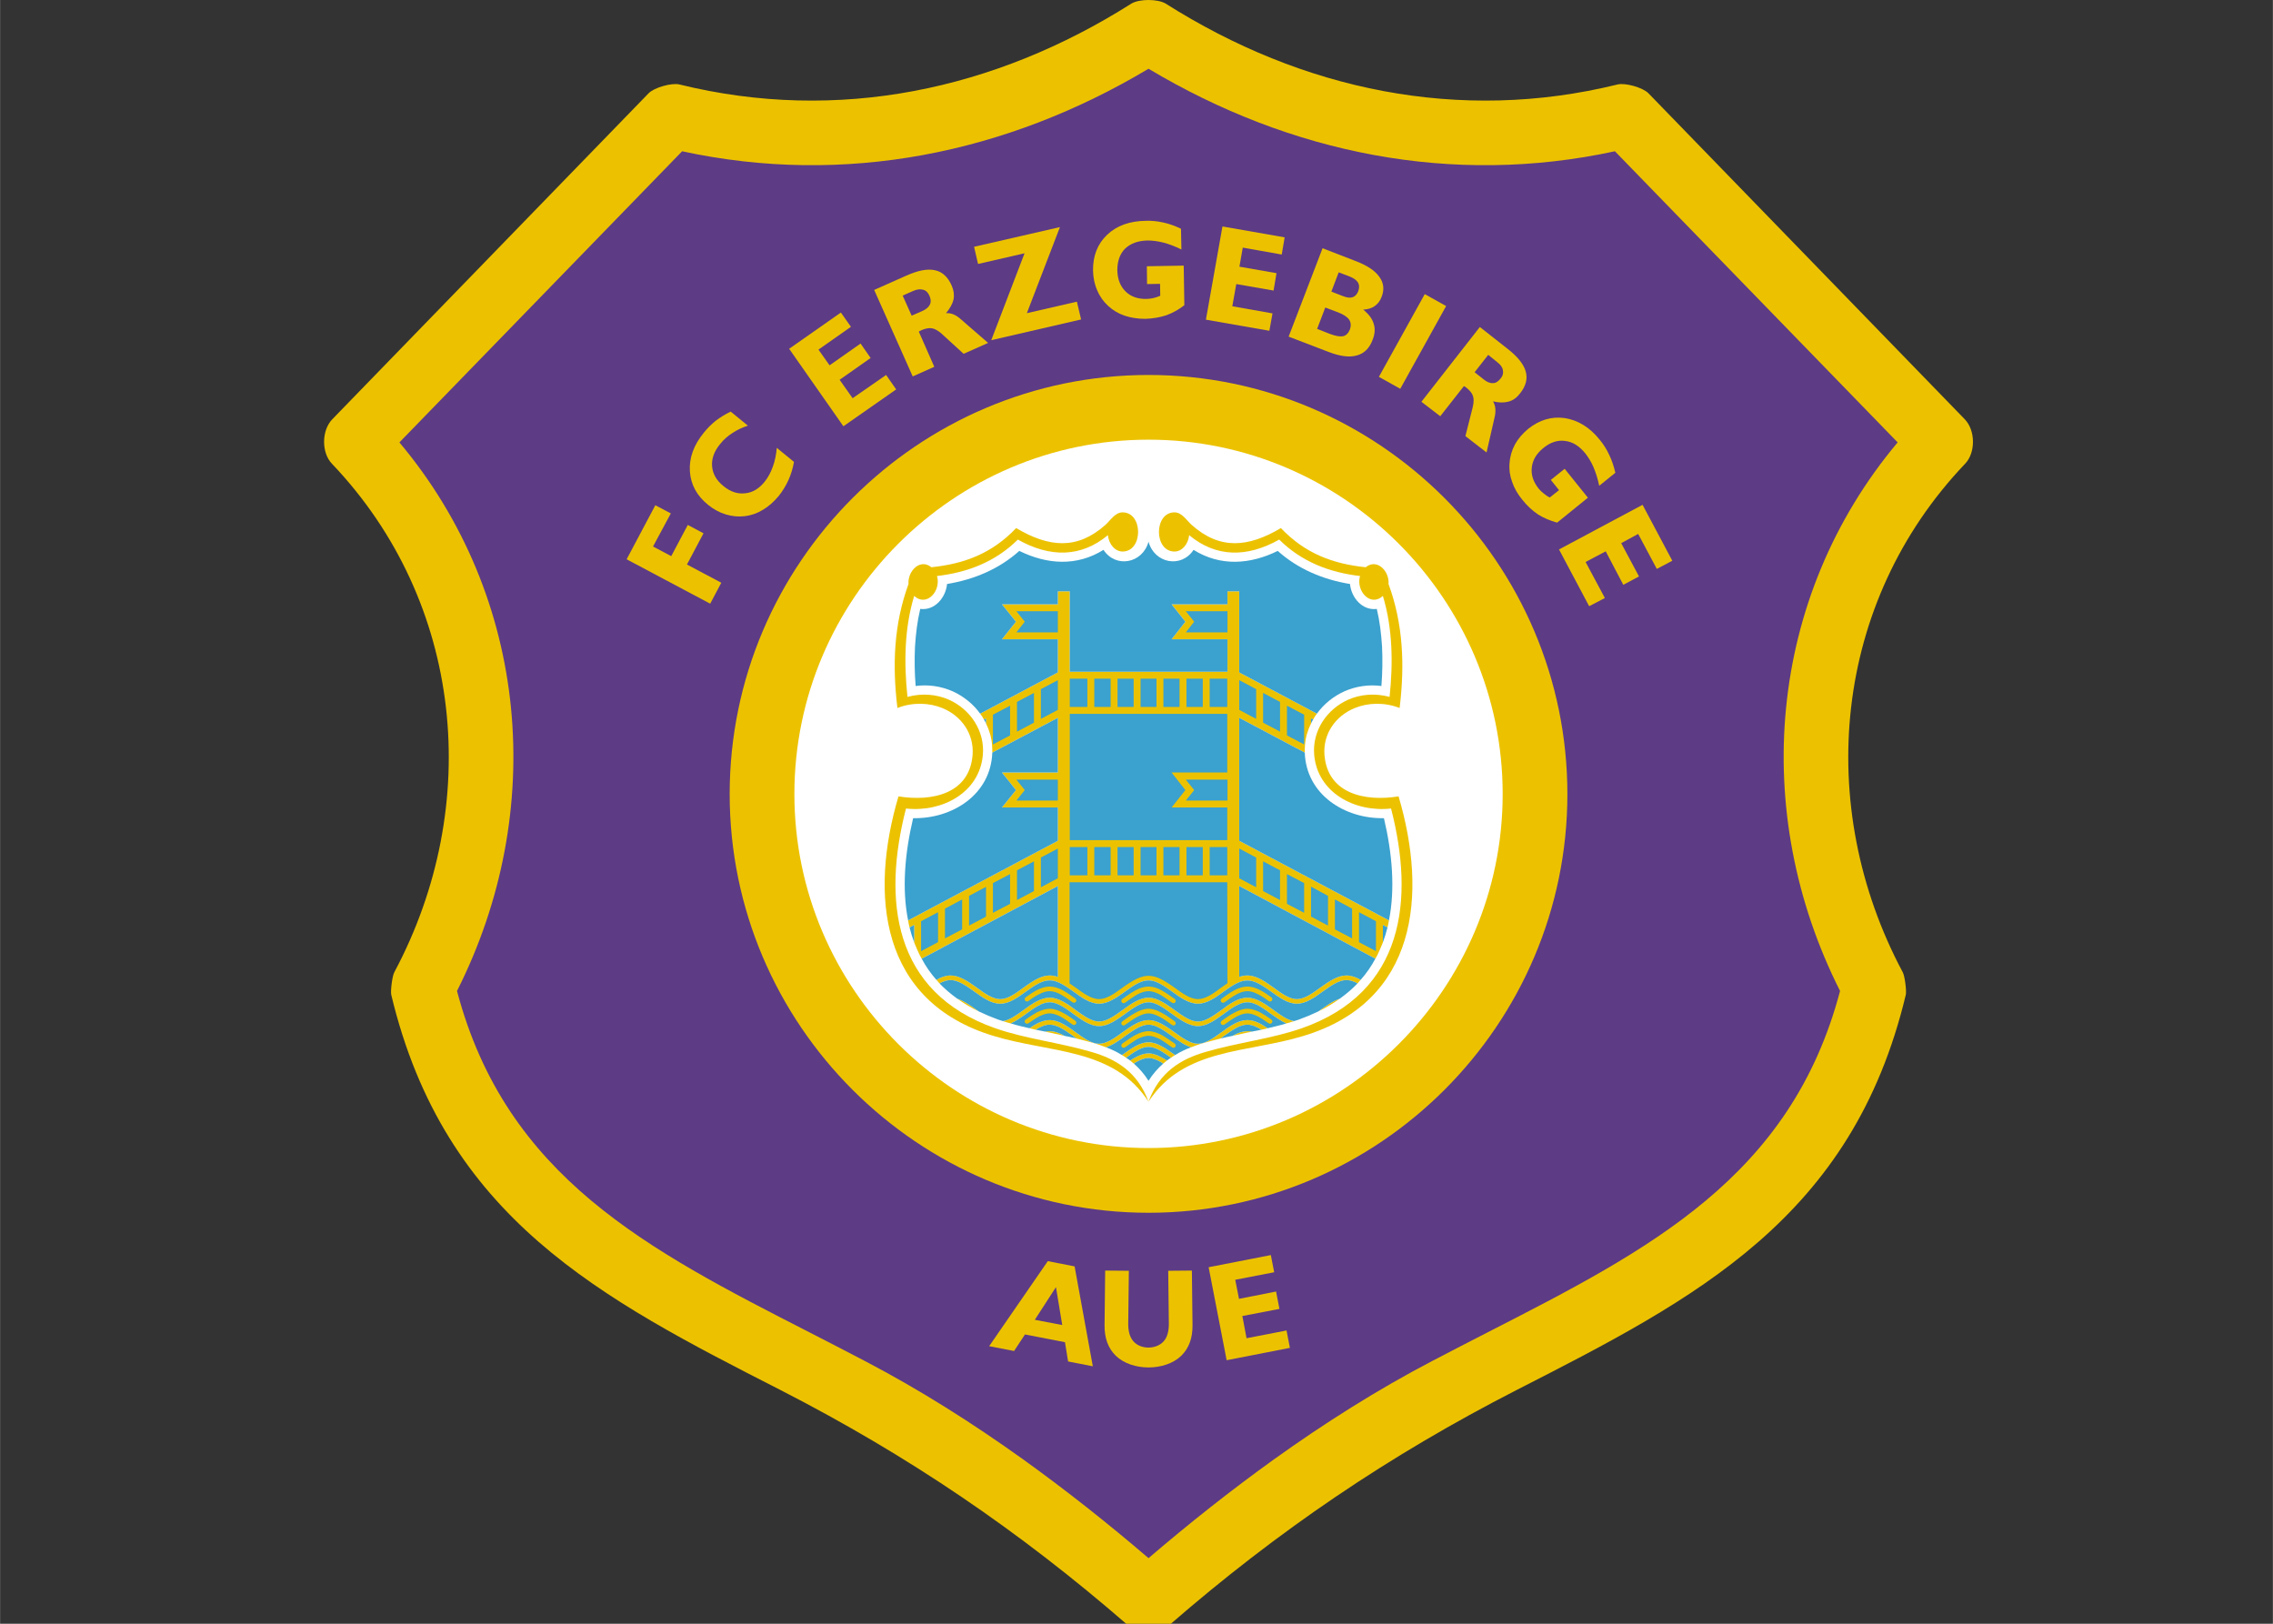 <?xml version="1.0" encoding="UTF-8" standalone="no"?>
<svg
   xmlns:dc="http://purl.org/dc/elements/1.1/"
   xmlns:cc="http://creativecommons.org/ns#"
   xmlns:rdf="http://www.w3.org/1999/02/22-rdf-syntax-ns#"
   xmlns:svg="http://www.w3.org/2000/svg"
   xmlns="http://www.w3.org/2000/svg"
   style="clip-rule:evenodd;fill-rule:evenodd;image-rendering:optimizeQuality;shape-rendering:geometricPrecision;text-rendering:geometricPrecision"
   version="1.1"
   id="svg2"
   viewBox="0 0 286.133 204.396"
   height="200"
   width="280"
   xml:space="preserve"><rect x="0" y="0" width="286.133" height="204.396" fill="#333333" stroke="none"/><defs
     id="defs176" /><g
     transform="matrix(0.086,0,0,0.086,40.79,-3.2812282e-4)"
     id="Ebene_x0020_1"><path
       style="fill:#ecc200;fill-rule:nonzero"
       id="path6"
       d="M 1176.21,2378.49 C 1017.711,2240.838 855.227,2130.471 667.908,2034.511 405.481,1900.539 176.468,1783.119 98.293,1456.006 c -1.228,-5.826 1.532,-27.899 4.597,-33.111 129.988,-243.726 101.783,-541.412 -91.359,-744.057 -15.635,-16.248 -15.329,-49.052 0.613,-65.3 l 462.929,-477.032 c 7.971,-8.276 33.723,-15.634 45.067,-12.875 231.771,57.023 461.702,8.276 661.588,-118.338 11.651,-7.051 38.63,-7.051 50.278,0 199.887,126.614 429.818,175.361 661.589,118.338 11.343,-2.759 37.096,4.599 45.067,12.875 l 462.93,477.032 c 15.941,16.248 16.248,49.052 0.611,65.3 -193.141,202.645 -221.346,500.331 -91.357,744.057 3.064,5.212 5.824,27.285 4.596,33.111 -78.175,327.113 -307.186,444.533 -569.615,578.505 -187.316,95.959 -349.802,206.326 -508.302,343.979 -15.329,13.181 -45.985,13.181 -61.314,0 z" /><path
       style="fill:#5d3b85;fill-rule:nonzero"
       id="path8"
       d="m 1206.87,2280.69 c 59.782,-51.198 121.097,-99.636 183.331,-144.396 74.498,-53.345 151.449,-102.09 231.771,-144.092 26.979,-14.102 54.265,-28.205 81.242,-42 236.676,-121.097 443.921,-227.172 515.966,-499.718 -132.44,-262.121 -106.382,-575.748 84.309,-802.92 l -413.878,-426.138 c -238.208,51.503 -474.884,3.372 -682.742,-120.791 -207.858,124.163 -444.534,172.294 -682.743,120.791 l -413.876,426.138 c 190.69,227.172 216.749,540.8 84.308,802.92 72.045,272.545 279.29,378.62 515.966,499.718 26.979,13.795 54.264,27.897 81.242,42 80.324,42.002 157.273,90.746 231.771,144.092 62.234,44.76 123.551,93.198 183.332,144.396 z" /><path
       style="fill:#ecc200;fill-rule:nonzero"
       id="path10"
       d="m 1206.87,1775.15 c 337.539,0 613.15,-275.303 613.15,-612.841 0,-337.847 -275.611,-613.458 -613.15,-613.458 -337.538,0 -613.149,275.611 -613.149,613.458 0,337.538 275.611,612.841 613.149,612.841 z" /><path
       style="fill:#ffffff;fill-rule:nonzero"
       id="path12"
       d="m 1206.87,1680.41 c 285.42,0 518.419,-232.995 518.419,-518.11 0,-285.728 -232.998,-518.726 -518.419,-518.726 -285.421,0 -518.417,232.998 -518.417,518.726 0,285.115 232.996,518.11 518.417,518.11 z" /><path
       style="fill:#ecc200;fill-rule:nonzero"
       id="path14"
       d="m 926.969,1461.83 c 9.504,6.745 19.927,13.183 31.577,18.701 -0.92,-0.613 -2.146,-1.532 -3.065,-2.146 -9.504,-6.745 -19.009,-13.488 -28.513,-16.555 z m 66.835,32.802 0,0 c 3.678,1.228 7.663,2.454 11.343,3.372 7.663,-3.372 15.328,-8.888 22.685,-14.101 11.651,-8.584 23.3,-16.862 34.336,-16.862 11.038,0 22.687,8.278 34.338,16.862 12.263,8.889 24.831,18.088 38.014,18.088 13.184,0 25.752,-9.198 38.322,-18.088 11.649,-8.584 23.3,-16.862 34.03,-16.862 10.73,0 22.379,8.278 34.029,16.862 12.57,8.889 25.14,18.088 38.322,18.088 13.184,0 25.753,-9.198 38.017,-18.088 11.649,-8.584 23.299,-16.862 34.336,-16.862 11.036,0 22.687,8.278 34.335,16.862 7.359,5.213 15.022,10.729 22.688,14.101 3.678,-0.918 7.663,-2.145 11.343,-3.372 -9.812,-1.532 -19.929,-8.888 -30.044,-16.247 -12.571,-9.197 -25.139,-18.088 -38.322,-18.088 -13.184,0 -25.752,8.891 -38.017,18.088 -11.65,8.277 -23.299,16.862 -34.336,16.862 -11.036,0 -22.685,-8.584 -34.336,-16.862 -12.57,-9.197 -25.138,-18.088 -38.014,-18.088 -12.877,0 -25.446,8.891 -38.015,18.088 -11.649,8.277 -23.3,16.862 -34.336,16.862 -11.036,0 -22.687,-8.584 -34.336,-16.862 -12.262,-9.197 -24.833,-18.088 -38.015,-18.088 -13.181,0 -25.752,8.891 -38.322,18.088 -10.117,7.359 -20.234,14.716 -30.043,16.247 z m 38.627,10.425 0,0 c 9.812,-6.745 19.621,-11.956 29.738,-11.956 13.183,0 25.753,8.891 38.015,17.78 11.65,8.585 23.301,16.862 34.336,16.862 11.037,0 22.688,-8.276 34.336,-16.862 12.57,-8.889 25.138,-17.78 38.015,-17.78 12.876,0 25.445,8.891 38.014,17.78 11.651,8.585 23.301,16.862 34.336,16.862 11.038,0 22.687,-8.276 34.336,-16.862 12.264,-8.889 24.833,-17.78 38.017,-17.78 10.116,0 19.927,5.212 29.737,11.956 -3.064,0.613 -6.131,1.533 -9.197,2.146 -7.051,-4.293 -13.796,-7.358 -20.539,-7.358 -11.038,0 -22.688,8.276 -34.336,16.554 -1.535,1.226 -3.372,2.453 -4.906,3.68 -8.277,2.145 -16.862,4.291 -25.445,6.745 -6.134,1.839 -11.956,3.68 -17.783,6.13 -9.504,-3.064 -19.008,-9.812 -28.205,-16.555 -11.65,-8.277 -23.299,-16.554 -34.029,-16.554 -10.73,0 -22.381,8.276 -34.03,16.554 -9.197,6.743 -18.701,13.491 -28.205,16.555 -5.825,-2.45 -11.649,-4.291 -17.78,-6.13 -8.584,-2.454 -17.169,-4.6 -25.446,-6.745 -1.533,-1.228 -3.372,-2.454 -4.905,-3.68 -11.651,-8.277 -23.3,-16.554 -34.338,-16.554 -6.745,0 -13.489,3.065 -20.539,7.358 -3.067,-0.613 -6.131,-1.533 -9.198,-2.146 z m 22.993,4.905 0,0 c 2.453,0.613 4.906,1.226 7.358,1.532 6.745,1.533 13.797,3.067 20.542,4.6 -0.614,-0.614 -1.228,-0.92 -1.841,-1.228 -6.437,-3.372 -12.876,-5.517 -19.314,-5.517 -2.451,0 -4.597,0.305 -6.745,0.613 z m 112.514,34.336 0,0 c 2.145,1.226 4.291,2.453 6.131,3.986 11.342,-8.278 22.378,-15.943 32.802,-15.943 10.422,0 21.46,7.666 32.802,15.943 1.839,-1.533 3.986,-2.759 6.133,-3.986 -0.308,-0.307 -0.613,-0.307 -0.921,-0.613 -12.57,-8.891 -25.138,-18.089 -38.014,-18.089 -12.877,0 -25.446,9.198 -38.015,18.089 -0.305,0.306 -0.613,0.306 -0.918,0.613 z m 11.956,7.971 0,0 c 2.45,-1.533 4.904,-3.067 7.355,-4.293 6.438,-3.678 13.183,-6.131 19.622,-6.131 6.437,0 13.181,2.454 19.621,6.131 2.451,1.226 4.904,2.76 7.358,4.293 -1.841,1.532 -3.68,3.065 -5.518,4.599 -1.534,-1.226 -3.372,-2.147 -4.906,-3.067 -5.824,-3.064 -11.343,-5.212 -16.554,-5.212 -5.212,0 -10.73,2.147 -16.556,5.212 -1.532,0.92 -3.372,1.841 -4.904,3.067 -1.841,-1.534 -3.68,-3.067 -5.517,-4.599 z m 150.526,-36.176 0,0 c 6.745,-1.533 13.796,-3.067 20.541,-4.6 2.454,-0.305 4.905,-0.918 7.358,-1.532 -2.145,-0.308 -4.293,-0.613 -6.743,-0.613 -6.439,0 -12.876,2.145 -19.315,5.517 -0.613,0.308 -1.226,0.613 -1.839,1.228 z m 124.776,-35.563 0,0 c 11.65,-5.518 22.075,-11.956 31.577,-18.701 -9.503,3.067 -19.006,9.81 -28.51,16.555 -0.921,0.614 -2.147,1.533 -3.067,2.146 z" /><path
       style="fill:#ecc200;fill-rule:nonzero"
       id="path16"
       d="m 960.385,1044.58 c 2.146,2.759 3.985,5.517 5.518,8.583 l 3.067,-1.533 0,7.358 c 4.904,9.812 7.971,20.234 8.889,31.577 0.307,3.68 0.307,7.358 0.307,11.038 l 95.958,-50.892 0,80.016 -81.856,0 20.541,25.751 -20.541,25.446 81.856,0 0,48.747 -219.201,116.499 c 0.613,3.372 1.226,7.05 2.146,10.422 l 6.745,-3.678 0,25.446 c 0.613,1.532 1.226,3.372 2.147,5.211 1.225,3.372 2.759,6.438 4.291,9.81 1.228,3.067 2.759,5.826 4.6,8.891 l 199.273,-106.382 0,133.055 c -19.314,-7.053 -34.95,4.904 -50.278,15.634 -11.65,8.584 -22.993,16.862 -34.029,16.862 -11.038,0 -22.688,-8.278 -34.336,-16.862 -12.571,-8.891 -25.14,-17.78 -38.322,-17.78 -7.052,0 -14.102,2.451 -20.847,6.437 1.532,1.534 3.065,3.372 4.599,5.212 5.518,-3.066 11.036,-4.904 16.248,-4.904 11.036,0 22.685,8.276 34.336,16.554 12.568,9.197 25.138,18.088 38.322,18.088 13.182,0 25.446,-8.891 38.014,-18.088 29.739,-21.46 38.935,-21.46 68.674,0 12.568,9.197 24.831,18.088 38.014,18.088 13.184,0 25.752,-8.891 38.322,-18.088 29.737,-21.46 38.321,-21.46 68.058,0 12.57,9.197 25.14,18.088 38.322,18.088 13.184,0 25.753,-8.891 38.017,-18.088 30.043,-21.46 38.935,-21.152 68.672,0 12.571,9.197 25.139,18.088 38.015,18.088 13.183,0 25.753,-8.891 38.322,-18.088 11.651,-8.277 23.3,-16.554 34.338,-16.554 5.21,0 10.728,1.838 16.248,4.904 1.532,-1.839 3.064,-3.678 4.599,-5.212 -6.747,-3.986 -13.797,-6.437 -20.847,-6.437 -13.184,0 -25.753,8.889 -38.322,17.78 -11.651,8.584 -23.301,16.862 -34.338,16.862 -10.729,0 -22.38,-8.277 -34.029,-16.862 -15.022,-10.73 -30.964,-22.687 -50.279,-15.634 l 0,-133.055 199.274,106.382 c 1.839,-3.065 3.372,-5.824 4.599,-8.891 1.534,-3.372 3.067,-6.438 4.293,-9.81 0.918,-1.838 1.532,-3.679 2.145,-5.211 l 0,-25.446 6.745,3.678 c 0.92,-3.372 1.533,-7.05 2.146,-10.422 l -219.201,-116.499 0,-179.96 95.959,50.892 c 0,-3.68 0,-7.358 0.305,-11.343 0.921,-11.038 3.985,-21.46 8.892,-31.272 l 0,-7.358 3.064,1.533 c 1.533,-3.066 3.372,-5.824 5.518,-8.583 l -113.739,-60.395 0,-118.646 -17.167,0 0,19.009 -81.856,0 20.233,25.446 -20.233,25.752 81.856,0 0,47.518 -230.851,0 0,-117.725 -17.475,0 0,19.009 -81.856,0 20.54,25.446 -20.54,25.752 81.856,0 0,48.439 -113.739,60.395 z" /><polygon
       style="fill:#3ba1ce;fill-rule:nonzero"
       id="polygon18"
       points="1322.14,993.381 1296.39,993.381 1296.39,1034.77 1322.14,1034.77 " /><polygon
       style="fill:#3ba1ce;fill-rule:nonzero"
       id="polygon20"
       points="1286.27,993.381 1262.36,993.381 1262.36,1034.77 1286.27,1034.77 " /><polygon
       style="fill:#3ba1ce;fill-rule:nonzero"
       id="polygon22"
       points="1252.24,993.381 1228.64,993.381 1228.64,1034.77 1252.24,1034.77 " /><polygon
       style="fill:#3ba1ce;fill-rule:nonzero"
       id="polygon24"
       points="1218.52,993.381 1195.22,993.381 1195.22,1034.77 1218.52,1034.77 " /><polygon
       style="fill:#3ba1ce;fill-rule:nonzero"
       id="polygon26"
       points="1185.1,993.381 1161.5,993.381 1161.5,1034.77 1185.1,1034.77 " /><polygon
       style="fill:#3ba1ce;fill-rule:nonzero"
       id="polygon28"
       points="1151.38,993.381 1127.47,993.381 1127.47,1034.77 1151.38,1034.77 " /><polygon
       style="fill:#3ba1ce;fill-rule:nonzero"
       id="polygon30"
       points="1117.35,1034.77 1117.35,993.381 1091.6,993.381 1091.6,1034.77 " /><polygon
       style="fill:#3ba1ce;fill-rule:nonzero"
       id="polygon32"
       points="1322.14,1239.87 1296.39,1239.87 1296.39,1281.25 1322.14,1281.25 " /><polygon
       style="fill:#3ba1ce;fill-rule:nonzero"
       id="polygon34"
       points="1286.27,1239.87 1262.36,1239.87 1262.36,1281.25 1286.27,1281.25 " /><polygon
       style="fill:#3ba1ce;fill-rule:nonzero"
       id="polygon36"
       points="1252.24,1239.87 1228.64,1239.87 1228.64,1281.25 1252.24,1281.25 " /><polygon
       style="fill:#3ba1ce;fill-rule:nonzero"
       id="polygon38"
       points="1218.52,1239.87 1195.22,1239.87 1195.22,1281.25 1218.52,1281.25 " /><polygon
       style="fill:#3ba1ce;fill-rule:nonzero"
       id="polygon40"
       points="1185.1,1239.87 1161.5,1239.87 1161.5,1281.25 1185.1,1281.25 " /><polygon
       style="fill:#3ba1ce;fill-rule:nonzero"
       id="polygon42"
       points="1151.38,1239.87 1127.47,1239.87 1127.47,1281.25 1151.38,1281.25 " /><polygon
       style="fill:#3ba1ce;fill-rule:nonzero"
       id="polygon44"
       points="1117.35,1239.87 1091.6,1239.87 1091.6,1281.25 1117.35,1281.25 " /><polygon
       style="fill:#3ba1ce;fill-rule:nonzero"
       id="polygon46"
       points="1004.23,1076.46 979.088,1089.65 979.088,1046.11 1004.23,1032.93 " /><polygon
       style="fill:#3ba1ce;fill-rule:nonzero"
       id="polygon48"
       points="1039.18,1057.76 1014.34,1070.94 1014.34,1027.41 1039.18,1014.23 " /><polygon
       style="fill:#3ba1ce;fill-rule:nonzero"
       id="polygon50"
       points="1074.12,1039.06 1049.29,1052.24 1049.29,1008.71 1074.12,995.527 " /><polygon
       style="fill:#3ba1ce;fill-rule:nonzero"
       id="polygon52"
       points="898.764,1379.05 873.931,1392.24 873.931,1348.39 898.764,1335.21 " /><polygon
       style="fill:#3ba1ce;fill-rule:nonzero"
       id="polygon54"
       points="934.021,1360.35 908.881,1373.53 908.881,1330 934.021,1316.51 " /><polygon
       style="fill:#3ba1ce;fill-rule:nonzero"
       id="polygon56"
       points="968.971,1341.65 944.138,1354.83 944.138,1311.3 968.971,1298.12 " /><polygon
       style="fill:#3ba1ce;fill-rule:nonzero"
       id="polygon58"
       points="1004.23,1322.95 979.088,1336.13 979.088,1292.6 1004.23,1279.41 " /><polygon
       style="fill:#3ba1ce;fill-rule:nonzero"
       id="polygon60"
       points="1039.18,1304.25 1014.34,1317.43 1014.34,1273.9 1039.18,1260.71 " /><polygon
       style="fill:#3ba1ce;fill-rule:nonzero"
       id="polygon62"
       points="1074.12,1285.55 1049.29,1298.73 1049.29,1255.19 1074.12,1242.01 " /><polygon
       style="fill:#3ba1ce;fill-rule:nonzero"
       id="polygon64"
       points="1514.98,1335.21 1539.81,1348.39 1539.81,1392.24 1514.98,1379.05 " /><polygon
       style="fill:#3ba1ce;fill-rule:nonzero"
       id="polygon66"
       points="1479.72,1316.51 1504.86,1330 1504.86,1373.53 1479.72,1360.35 " /><polygon
       style="fill:#3ba1ce;fill-rule:nonzero"
       id="polygon68"
       points="1444.77,1297.81 1469.61,1311.3 1469.61,1354.83 1444.77,1341.65 " /><polygon
       style="fill:#3ba1ce;fill-rule:nonzero"
       id="polygon70"
       points="1409.52,1279.41 1434.66,1292.6 1434.66,1336.13 1409.52,1322.95 " /><polygon
       style="fill:#3ba1ce;fill-rule:nonzero"
       id="polygon72"
       points="1374.57,1260.71 1399.4,1273.9 1399.4,1317.43 1374.57,1304.25 " /><polygon
       style="fill:#3ba1ce;fill-rule:nonzero"
       id="polygon74"
       points="1339.62,1242.01 1364.45,1255.19 1364.45,1298.73 1339.62,1285.55 " /><polygon
       style="fill:#3ba1ce;fill-rule:nonzero"
       id="polygon76"
       points="1409.52,1032.93 1434.66,1046.11 1434.66,1089.65 1409.52,1076.46 " /><polygon
       style="fill:#3ba1ce;fill-rule:nonzero"
       id="polygon78"
       points="1374.57,1014.23 1399.4,1027.41 1399.4,1070.94 1374.57,1057.76 " /><polygon
       style="fill:#3ba1ce;fill-rule:nonzero"
       id="polygon80"
       points="1339.62,995.527 1364.45,1008.71 1364.45,1052.24 1339.62,1039.06 " /><path
       style="fill:#3ba1ce;fill-rule:nonzero"
       id="path82"
       d="m 1447.84,1053.16 c -1.226,1.839 -2.145,3.679 -3.064,5.825 l 0,-7.358 3.064,1.533 z" /><path
       style="fill:#3ba1ce;fill-rule:nonzero"
       id="path84"
       d="m 1556.67,1357.59 c -1.839,7.358 -3.986,14.41 -6.745,21.768 l 0,-25.446 6.745,3.678 z" /><path
       style="fill:#3ba1ce;fill-rule:nonzero"
       id="path86"
       d="m 965.904,1053.16 c 1.226,1.839 2.146,3.679 3.067,5.825 l 0,-7.358 -3.067,1.533 z" /><path
       style="fill:#3ba1ce;fill-rule:nonzero"
       id="path88"
       d="m 857.07,1357.59 c 1.839,7.358 3.985,14.41 6.745,21.768 l 0,-25.446 -6.745,3.678 z" /><path
       style="fill:#3ba1ce;fill-rule:nonzero"
       id="path90"
       d="m 874.852,1403.27 c 5.824,11.038 12.875,21.155 21.46,30.964 6.745,-3.986 13.795,-6.437 20.847,-6.437 13.181,0 25.751,8.889 38.322,17.78 11.649,8.584 23.299,16.862 34.336,16.862 11.036,0 22.379,-8.277 34.029,-16.862 15.329,-10.73 30.964,-22.687 50.278,-15.634 l 0,-133.055 -199.273,106.382 z" /><path
       style="fill:#3ba1ce;fill-rule:nonzero"
       id="path92"
       d="m 1041.63,1507.2 c 4.599,0.918 9.195,1.839 13.795,2.759 2.147,-0.308 4.293,-0.613 6.745,-0.613 6.438,0 12.877,2.145 19.314,5.517 0.613,0.308 1.226,0.613 1.841,1.228 6.13,1.226 11.956,2.453 18.088,3.986 -1.533,-1.228 -3.372,-2.454 -4.905,-3.68 -11.651,-8.278 -23.3,-16.554 -34.338,-16.554 -6.745,0 -13.489,3.064 -20.539,7.358 z" /><path
       style="fill:#3ba1ce;fill-rule:nonzero"
       id="path94"
       d="m 1144.64,1532.95 c 8.277,3.067 15.943,6.745 23.301,11.345 0.305,-0.307 0.613,-0.307 0.918,-0.613 12.57,-8.891 25.138,-18.089 38.015,-18.089 12.876,0 25.445,9.198 38.014,18.089 0.308,0.306 0.613,0.306 0.921,0.613 7.358,-4.6 15.021,-8.277 23.299,-11.345 -9.504,-3.064 -19.008,-9.812 -28.205,-16.555 -11.65,-8.277 -23.299,-16.554 -34.029,-16.554 -10.73,0 -22.381,8.276 -34.03,16.554 -9.197,6.743 -18.701,13.491 -28.205,16.555 z" /><path
       style="fill:#3ba1ce;fill-rule:nonzero"
       id="path96"
       d="m 1312.33,1520.08 c 6.133,-1.533 11.956,-2.759 18.088,-3.986 0.613,-0.614 1.226,-0.92 1.839,-1.228 6.439,-3.372 12.876,-5.517 19.315,-5.517 2.45,0 4.599,0.305 6.744,0.613 4.6,-0.92 9.198,-1.841 13.796,-2.759 -7.051,-4.293 -13.796,-7.358 -20.539,-7.358 -11.038,0 -22.688,8.276 -34.336,16.554 -1.535,1.226 -3.372,2.453 -4.906,3.68 z" /><path
       style="fill:#3ba1ce;fill-rule:nonzero"
       id="path98"
       d="m 1185.41,1556.86 c 7.971,7.05 15.326,15.33 21.46,25.139 6.131,-9.809 13.489,-18.089 21.46,-25.139 -1.534,-1.226 -3.372,-2.147 -4.906,-3.067 -5.824,-3.064 -11.343,-5.212 -16.554,-5.212 -5.212,0 -10.73,2.147 -16.556,5.212 -1.532,0.92 -3.372,1.841 -4.904,3.067 z" /><path
       style="fill:#3ba1ce;fill-rule:nonzero"
       id="path100"
       d="m 1174.07,1548.28 c 1.839,1.226 3.986,2.453 5.825,3.986 2.45,-1.533 4.904,-3.067 7.355,-4.293 6.438,-3.678 13.183,-6.131 19.622,-6.131 6.437,0 13.181,2.454 19.621,6.131 2.451,1.226 4.904,2.76 7.358,4.293 1.838,-1.533 3.986,-2.759 5.824,-3.986 -11.342,-8.277 -22.38,-15.943 -32.802,-15.943 -10.425,0 -21.46,7.666 -32.802,15.943 z" /><path
       style="fill:#3ba1ce;fill-rule:nonzero"
       id="path102"
       d="m 1558.82,1347.17 c 9.198,-45.987 4.905,-97.799 -7.358,-149.61 -56.715,1.226 -113.739,-34.029 -115.884,-95.957 l -95.959,-50.892 0,179.96 219.201,116.499 z" /><path
       style="fill:#3ba1ce;fill-rule:nonzero"
       id="path104"
       d="m 1517.43,1434.23 c 8.583,-9.809 15.635,-19.926 21.459,-30.964 l -199.274,-106.382 0,133.055 c 19.315,-7.052 35.257,4.904 50.279,15.634 11.649,8.584 23.3,16.862 34.029,16.862 11.037,0 22.687,-8.277 34.338,-16.862 12.568,-8.891 25.138,-17.78 38.322,-17.78 7.05,0 14.1,2.451 20.847,6.437 z" /><path
       style="fill:#3ba1ce;fill-rule:nonzero"
       id="path106"
       d="m 900.911,1439.45 c 7.663,7.972 16.248,15.33 26.058,22.38 9.504,3.067 19.009,9.81 28.513,16.555 0.919,0.614 2.145,1.533 3.065,2.146 8.891,4.291 18.396,8.278 28.513,11.956 2.146,0.613 4.599,1.532 6.745,2.145 9.809,-1.532 19.926,-8.888 30.043,-16.247 12.57,-9.197 25.14,-18.088 38.322,-18.088 13.183,0 25.753,8.891 38.015,18.088 11.65,8.277 23.301,16.862 34.336,16.862 11.037,0 22.688,-8.584 34.336,-16.862 12.57,-9.197 25.138,-18.088 38.015,-18.088 12.876,0 25.445,8.891 38.014,18.088 11.651,8.277 23.301,16.862 34.336,16.862 11.038,0 22.687,-8.584 34.336,-16.862 12.264,-9.197 24.833,-18.088 38.017,-18.088 13.183,0 25.751,8.891 38.322,18.088 10.116,7.359 20.233,14.716 30.044,16.247 2.146,-0.613 4.597,-1.532 6.745,-2.145 10.117,-3.679 19.621,-7.666 28.51,-11.956 0.92,-0.613 2.146,-1.532 3.067,-2.146 9.504,-6.745 19.008,-13.488 28.51,-16.555 9.812,-7.05 18.395,-14.408 26.06,-22.38 -5.521,-3.066 -11.038,-4.904 -16.248,-4.904 -11.038,0 -22.687,8.276 -34.338,16.554 -12.568,9.197 -25.139,18.088 -38.322,18.088 -12.876,0 -25.445,-8.891 -38.015,-18.088 -29.737,-21.152 -38.629,-21.46 -68.672,0 -12.263,9.197 -24.833,18.088 -38.017,18.088 -13.181,0 -25.752,-8.891 -38.322,-18.088 -29.738,-21.46 -38.322,-21.46 -68.058,0 -12.57,9.197 -25.138,18.088 -38.322,18.088 -13.183,0 -25.446,-8.891 -38.014,-18.088 -29.739,-21.46 -38.935,-21.46 -68.674,0 -12.568,9.197 -24.833,18.088 -38.014,18.088 -13.184,0 -25.753,-8.891 -38.322,-18.088 -11.651,-8.277 -23.301,-16.554 -34.336,-16.554 -5.213,0 -10.73,1.838 -16.248,4.904 z" /><path
       style="fill:#3ba1ce;fill-rule:nonzero"
       id="path108"
       d="m 1005.15,1498 c 8.891,2.759 18.088,4.905 27.284,7.052 9.812,-6.745 19.621,-11.956 29.738,-11.956 13.183,0 25.753,8.891 38.015,17.78 11.65,8.585 23.301,16.862 34.336,16.862 11.037,0 22.688,-8.276 34.336,-16.862 12.57,-8.889 25.138,-17.78 38.015,-17.78 12.876,0 25.445,8.891 38.014,17.78 11.651,8.585 23.301,16.862 34.336,16.862 11.038,0 22.687,-8.276 34.336,-16.862 12.264,-8.889 24.833,-17.78 38.017,-17.78 10.116,0 19.927,5.212 29.737,11.956 9.198,-2.147 18.395,-4.293 27.286,-7.052 -7.666,-3.372 -15.329,-8.888 -22.688,-14.101 -11.649,-8.584 -23.3,-16.862 -34.335,-16.862 -11.038,0 -22.688,8.277 -34.336,16.862 -12.263,8.889 -24.833,18.088 -38.017,18.088 -13.181,0 -25.752,-9.198 -38.322,-18.088 -11.65,-8.584 -23.299,-16.862 -34.029,-16.862 -10.73,0 -22.381,8.277 -34.03,16.862 -12.57,8.889 -25.138,18.088 -38.322,18.088 -13.183,0 -25.751,-9.198 -38.014,-18.088 -11.651,-8.584 -23.3,-16.862 -34.338,-16.862 -11.037,0 -22.685,8.277 -34.336,16.862 -7.358,5.213 -15.022,10.729 -22.685,14.101 z" /><polygon
       style="fill:#3ba1ce;fill-rule:nonzero"
       id="polygon110"
       points="1322.45,1171.81 1322.45,1141.15 1261.44,1141.15 1273.7,1156.48 1261.44,1171.81 " /><polygon
       style="fill:#3ba1ce;fill-rule:nonzero"
       id="polygon112"
       points="1322.45,894.664 1261.44,894.664 1273.7,909.992 1261.44,925.628 1322.45,925.628 " /><polygon
       style="fill:#3ba1ce;fill-rule:nonzero"
       id="polygon114"
       points="1074.12,894.664 1013.42,894.664 1025.69,909.992 1013.42,925.628 1074.12,925.628 " /><polygon
       style="fill:#3ba1ce;fill-rule:nonzero"
       id="polygon116"
       points="1074.12,1171.81 1074.12,1141.15 1013.42,1141.15 1025.69,1156.48 1013.42,1171.81 " /><path
       style="fill:#3ba1ce;fill-rule:nonzero"
       id="path118"
       d="m 978.167,1101.6 c -2.146,61.928 -59.169,97.183 -115.885,95.957 -12.262,51.811 -16.555,103.622 -7.358,149.61 l 219.201,-116.499 0,-48.747 -81.856,0 20.541,-25.446 -20.541,-25.751 81.856,0 0,-80.016 -95.958,50.892 z" /><path
       style="fill:#3ba1ce;fill-rule:nonzero"
       id="path120"
       d="m 1140.96,804.836 c -39.243,24.527 -82.775,21.46 -123.244,1.533 -29.738,26.672 -66.527,42.002 -105.768,48.439 -1.839,19.622 -17.78,39.243 -39.24,36.484 -4.293,17.78 -6.439,36.176 -7.666,54.876 -0.919,19.314 -0.613,38.63 0.921,57.944 18.393,-2.453 37.096,0.305 53.957,7.663 16.247,7.359 30.35,18.702 40.467,32.805 l 113.739,-60.395 0,-48.439 -81.856,0 20.54,-25.752 -20.54,-25.446 81.856,0 0,-19.009 17.475,0 0,117.725 230.851,0 0,-47.518 -81.856,0 20.233,-25.752 -20.233,-25.446 81.856,0 0,-19.009 17.167,0 0,118.646 113.739,60.395 c 10.117,-14.102 24.219,-25.446 40.468,-32.805 16.86,-7.358 35.563,-10.116 53.958,-7.663 1.532,-19.314 1.838,-38.63 0.919,-57.944 -1.226,-18.7 -3.372,-37.096 -7.663,-54.876 -21.46,2.759 -37.403,-16.862 -39.243,-36.484 -39.242,-6.437 -76.031,-21.767 -105.768,-48.439 -40.467,19.927 -84.002,22.994 -123.242,-1.533 -17.783,27.286 -57.331,19.929 -65.914,-11.956 -8.584,31.885 -48.132,39.243 -65.912,11.956 z" /><polygon
       style="fill:#3ba1ce;fill-rule:nonzero"
       id="polygon122"
       points="1322.14,1181.92 1240.6,1181.92 1260.83,1156.48 1240.6,1130.73 1322.14,1130.73 1322.14,1044.88 1091.6,1044.88 1091.6,1229.75 1322.14,1229.75 " /><path
       style="fill:#3ba1ce;fill-rule:nonzero"
       id="path124"
       d="m 1091.29,1439.45 8.889,6.131 c 11.65,8.584 23.301,16.862 34.336,16.862 11.037,0 22.688,-8.277 34.336,-16.862 32.189,-22.993 43.839,-22.993 76.029,0 11.651,8.584 23.301,16.862 34.336,16.862 11.038,0 22.687,-8.277 34.031,-16.862 l 9.197,-6.437 -0.308,-147.769 -230.849,0 0,148.075 z" /><polygon
       style="fill:#ecc200;fill-rule:nonzero"
       id="polygon126"
       points="565.21,883.626 442.886,818.633 484.888,739.535 507.574,751.493 481.516,799.932 508.187,814.034 532.406,768.355 555.401,780.616 531.181,826.296 581.458,852.969 " /><path
       style="fill:#ecc200;fill-rule:nonzero"
       id="path128"
       d="m 687.841,676.076 c -1.534,9.196 -4.293,18.088 -7.971,26.366 -3.68,8.276 -8.585,16.248 -14.41,23.605 -7.05,8.278 -14.409,15.022 -22.685,19.929 -8.279,5.211 -17.169,8.278 -26.367,9.504 -9.504,1.224 -19.008,0.305 -28.205,-2.454 -9.196,-2.759 -17.781,-7.358 -25.752,-13.795 -16.862,-13.488 -25.751,-30.044 -26.979,-49.36 -1.226,-19.621 5.518,-38.322 20.542,-56.715 5.211,-6.439 11.036,-12.263 17.475,-17.475 6.745,-4.904 13.795,-9.504 21.766,-13.184 l 25.139,20.542 c -8.583,2.759 -16.248,6.437 -22.993,11.036 -6.745,4.292 -12.57,9.504 -17.475,15.635 -8.891,10.73 -12.876,21.768 -11.956,32.803 0.921,11.038 6.438,20.847 16.862,29.125 10.117,8.279 20.541,11.651 31.271,10.424 10.731,-0.919 20.234,-6.438 28.512,-16.555 5.212,-6.437 9.197,-13.795 12.264,-22.38 3.065,-8.276 4.905,-17.475 5.824,-27.592 l 25.14,20.542 z" /><polygon
       style="fill:#ecc200;fill-rule:nonzero"
       id="polygon130"
       points="785.332,502.859 800.048,524.015 754.673,555.898 773.681,582.875 822.733,548.846 837.449,570.001 760.192,623.957 680.789,510.524 756.514,457.489 771.23,478.333 723.709,511.75 739.958,534.743 " /><path
       style="fill:#ecc200;fill-rule:nonzero"
       id="path132"
       d="m 875.465,455.34 c 5.824,-2.451 9.504,-5.824 11.343,-9.504 1.838,-3.678 1.533,-7.971 -0.613,-12.876 -2.147,-4.904 -5.213,-7.971 -9.504,-8.889 -3.985,-1.228 -8.892,-0.613 -14.41,1.839 l -15.329,6.745 13.183,29.43 15.33,-6.745 z m -13.797,95.653 0,0 -56.41,-126.617 46.906,-20.847 c 17.169,-7.663 30.964,-10.422 42.002,-7.971 10.729,2.147 19.008,9.81 24.525,22.381 3.067,6.745 3.985,13.795 2.759,20.234 -1.532,6.745 -5.212,13.181 -11.036,20.234 3.678,-0.308 7.358,0.305 11.036,1.839 3.68,1.533 7.358,3.985 11.038,7.358 l 39.547,34.336 -35.869,15.941 -32.19,-29.432 c -5.212,-4.596 -10.117,-7.355 -14.408,-7.969 -4.293,-0.613 -9.504,0.305 -15.636,3.065 -0.307,0.308 -0.92,0.613 -1.838,0.921 -0.613,0.305 -1.226,0.612 -1.534,0.919 l 22.687,51.506 -31.577,14.102 z" /><polygon
       style="fill:#ecc200;fill-rule:nonzero"
       id="polygon134"
       points="1102.02,441.546 1108.16,467.604 976.634,497.955 1025.38,370.728 957.32,386.362 951.496,361.222 1077.19,332.406 1028.75,458.407 " /><path
       style="fill:#ecc200;fill-rule:nonzero"
       id="path136"
       d="m 1259.3,446.756 c -8.279,6.438 -17.169,11.343 -26.367,14.716 -9.504,3.066 -19.926,4.906 -30.964,5.212 -10.73,0 -20.847,-1.532 -30.042,-4.599 -9.198,-3.065 -17.169,-7.969 -23.914,-14.102 -7.05,-6.437 -12.57,-14.102 -16.248,-22.993 -3.986,-8.889 -5.825,-18.393 -6.13,-28.818 -0.308,-21.46 6.437,-38.935 20.539,-52.424 14.102,-13.489 33.111,-20.234 56.716,-20.539 8.584,-0.308 17.167,0.613 25.446,2.451 8.583,1.839 17.167,4.906 26.058,9.197 l 0.613,30.351 c -9.196,-4.599 -18.088,-7.971 -26.366,-10.117 -8.584,-2.146 -16.247,-3.065 -23.3,-3.065 -13.795,0.305 -24.831,4.291 -32.801,11.955 -7.666,7.666 -11.343,18.396 -11.343,31.577 0.305,13.183 4.291,23.3 11.956,30.964 7.664,7.666 18.085,11.343 30.96,11.038 3.067,0 6.439,-0.614 9.812,-1.228 3.372,-0.919 6.745,-1.839 10.117,-3.372 l -0.305,-17.475 -19.009,0.309 -0.307,-26.06 53.957,-0.921 0.921,57.943 z" /><polygon
       style="fill:#ecc200;fill-rule:nonzero"
       id="polygon138"
       points="1394.19,399.851 1389.9,425.297 1335.33,415.794 1329.5,448.29 1388.36,458.713 1383.77,484.158 1290.87,467.91 1315.09,331.484 1406.14,347.427 1401.85,372.565 1344.83,362.448 1339.93,390.347 " /><path
       style="fill:#ecc200;fill-rule:nonzero"
       id="path140"
       d="m 1453.66,481.399 18.699,7.359 c 8.28,3.063 14.717,4.291 19.315,3.371 4.293,-0.919 7.666,-4.291 9.812,-9.503 2.145,-5.518 1.839,-10.425 -0.921,-14.717 -2.759,-3.985 -8.278,-7.663 -16.248,-10.73 l -18.701,-7.052 -11.955,31.272 z m 37.401,-48.132 0,0 c 6.131,2.453 10.73,3.066 14.41,1.839 3.678,-1.226 6.437,-3.985 8.276,-8.584 1.841,-4.905 1.841,-9.196 0,-12.568 -2.146,-3.68 -5.825,-6.439 -11.649,-8.892 l -16.862,-6.438 -10.73,28.206 16.554,6.437 z m -79.095,59.477 0,0 49.665,-129.376 47.518,18.396 c 17.169,6.437 28.818,14.102 35.257,22.992 6.745,8.891 7.971,19.008 3.678,29.738 -2.146,5.825 -5.518,10.425 -10.117,13.489 -4.599,3.372 -10.422,4.906 -16.862,5.212 7.971,6.439 13.184,13.184 15.33,20.542 2.451,7.358 1.839,15.33 -1.533,23.606 -4.599,12.568 -12.57,20.234 -23.301,22.992 -10.73,3.066 -24.833,1.228 -42.001,-5.517 l -57.635,-22.073 z" /><polygon
       style="fill:#ecc200;fill-rule:nonzero"
       id="polygon142"
       points="1642.52,447.982 1575.38,569.082 1544.1,551.605 1611.24,430.508 " /><path
       style="fill:#ecc200;fill-rule:nonzero"
       id="path144"
       d="m 1697.39,555.284 c 4.904,3.987 9.504,5.826 13.797,5.518 3.986,0 7.663,-2.453 11.036,-6.745 3.372,-3.985 4.293,-8.276 3.372,-12.262 -0.613,-4.291 -3.678,-8.278 -8.584,-11.958 l -12.876,-10.422 -19.926,25.445 13.181,10.424 z m -91.052,32.805 0,0 85.533,-109.449 40.163,31.578 c 15.021,11.649 23.912,22.687 26.977,33.417 3.066,10.73 0.307,21.458 -8.276,32.192 -4.599,6.13 -10.119,10.116 -16.556,11.954 -6.745,1.841 -14.102,1.841 -22.992,-0.305 1.839,3.065 3.064,6.745 3.372,10.73 0.305,3.985 0,8.276 -1.228,13.181 l -11.649,50.892 -30.964,-23.913 10.73,-42.306 c 1.533,-6.745 1.838,-12.264 0.305,-16.556 -1.226,-3.985 -4.599,-7.971 -9.81,-12.262 -0.613,-0.308 -0.92,-0.613 -1.838,-1.226 -0.613,-0.305 -1.226,-0.613 -1.534,-0.922 l -34.642,44.148 -27.592,-21.152 z" /><path
       style="fill:#ecc200;fill-rule:nonzero"
       id="path146"
       d="m 1805,764.982 c -10.117,-2.759 -19.621,-6.745 -27.897,-11.958 -8.279,-5.517 -15.943,-12.57 -22.993,-21.46 -7.052,-8.584 -11.956,-17.167 -15.023,-26.364 -3.372,-9.198 -4.599,-18.395 -3.678,-27.592 0.613,-9.504 3.372,-18.702 7.971,-27.286 4.597,-8.276 11.036,-15.635 19.006,-22.379 16.862,-13.491 34.643,-18.702 53.957,-15.943 19.314,3.067 36.482,13.489 51.198,31.885 5.519,6.745 10.117,14.102 13.797,22.073 3.678,7.663 6.745,16.554 8.889,26.058 l -23.606,19.009 c -2.145,-10.117 -4.904,-19.009 -8.276,-26.977 -3.372,-7.972 -7.666,-14.717 -11.956,-20.236 -8.891,-11.037 -18.702,-17.167 -29.738,-18.395 -10.73,-1.532 -21.46,1.841 -31.885,10.425 -10.117,8.278 -15.635,17.474 -16.862,28.512 -1.226,10.73 2.146,20.847 10.117,30.963 2.146,2.454 4.599,4.905 7.358,7.054 2.759,2.145 5.518,4.291 8.891,5.823 l 13.489,-10.73 -11.955,-15.021 20.234,-16.248 34.029,42.307 -45.067,36.482 z" /><polygon
       style="fill:#ecc200;fill-rule:nonzero"
       id="polygon148"
       points="1924.87,843.771 1901.88,856.034 1876.12,806.982 1846.69,822.618 1874.9,875.348 1851.9,887.306 1807.76,804.223 1930.08,738.922 1973.62,820.779 1950.93,832.735 1923.64,781.536 1898.81,795.024 " /><path
       style="fill:#ecc200;fill-rule:nonzero"
       id="path150"
       d="m 1040.4,1931.81 40.163,7.666 -9.198,-55.491 -30.964,47.826 z m -66.832,38.63 0,0 85.84,-124.47 39.243,7.663 26.671,146.238 -36.177,-7.053 -4.596,-28.205 -58.556,-11.343 -15.942,24.219 -36.482,-7.05 z" /><polygon
       style="fill:#ecc200;fill-rule:nonzero"
       id="polygon152"
       points="1393.57,1890.42 1398.48,1915.86 1344.22,1926.29 1350.35,1958.78 1408.9,1947.44 1413.81,1972.89 1321.22,1990.97 1294.86,1854.86 1385.91,1837.08 1390.82,1862.21 1333.79,1873.25 1339.31,1901.15 " /><path
       style="fill:#ecc200;fill-rule:nonzero"
       id="path154"
       d="m 1206.87,1612.66 c -50.892,-79.096 -144.396,-71.125 -226.558,-96.266 -167.085,-50.276 -182.106,-206.63 -139.493,-350.72 49.052,7.971 104.236,-3.68 108.529,-61.01 2.146,-30.964 -16.556,-56.715 -43.842,-68.058 -19.926,-8.277 -44.146,-8.891 -66.22,-0.308 -7.663,-63.154 -5.212,-122.935 16.248,-181.493 -1.532,-18.7 16.862,-38.014 33.418,-24.526 47.825,-4.904 88.6,-19.927 124.162,-57.328 47.519,28.205 89.213,32.496 130.908,-4.906 7.358,-6.745 14.102,-18.088 24.833,-18.088 30.35,0 30.35,57.331 0,57.331 -10.73,0 -19.927,-10.117 -21.46,-23.914 -39.24,32.498 -84.307,33.11 -131.827,6.439 -33.109,32.803 -73.885,48.131 -118.338,53.343 6.439,21.46 -15.021,45.987 -33.417,29.125 -14.409,47.519 -15.022,98.412 -9.809,147.769 21.766,-5.824 42.613,-3.678 60.395,3.986 31.577,14.102 53.036,45.68 49.971,80.937 -4.904,55.489 -59.782,84.307 -112.512,78.482 -34.336,132.748 -19.929,268.866 130.601,321.597 44.759,15.635 92.278,20.539 140.717,34.642 36.482,10.425 68.058,29.738 83.695,72.966 z" /><path
       style="fill:#ecc200;fill-rule:nonzero"
       id="path156"
       d="m 1206.87,1612.66 c 50.89,-79.096 144.396,-71.125 226.559,-96.266 167.082,-50.276 182.104,-206.63 139.49,-350.72 -49.052,7.971 -104.236,-3.68 -108.526,-61.01 -2.147,-30.964 16.554,-56.715 43.84,-68.058 19.927,-8.277 44.147,-8.891 66.219,-0.308 7.666,-63.154 5.212,-122.935 -16.248,-181.493 1.534,-18.7 -16.862,-38.014 -33.416,-24.526 -47.827,-4.904 -88.6,-19.927 -124.163,-57.328 -47.52,28.205 -89.215,32.496 -130.909,-4.906 -7.358,-6.745 -14.102,-18.088 -24.833,-18.088 -30.351,0 -30.351,57.331 0,57.331 10.73,0 19.929,-10.117 21.46,-23.914 39.242,32.498 84.308,33.11 131.827,6.439 33.11,32.803 73.885,48.131 118.338,53.343 -6.437,21.46 15.023,45.987 33.417,29.125 14.409,47.519 15.022,98.412 9.812,147.769 -21.768,-5.824 -42.615,-3.678 -60.395,3.986 -31.577,14.102 -53.038,45.68 -49.973,80.937 4.906,55.489 59.782,84.307 112.514,78.482 34.336,132.748 19.926,268.866 -130.602,321.597 -44.759,15.635 -92.279,20.539 -140.718,34.642 -36.481,10.425 -68.06,29.738 -83.694,72.966 z" /><path
       style="fill:#ecc200;fill-rule:nonzero"
       id="path158"
       d="m 1168.55,1527.43 c 6.131,-4.295 12.567,-8.891 18.699,-12.263 6.438,-3.372 13.183,-5.825 19.622,-5.825 6.437,0 13.181,2.453 19.621,5.825 6.13,3.372 12.262,7.968 18.701,12.263 3.678,2.759 0,8.276 -3.986,5.517 -6.131,-4.291 -11.958,-8.584 -17.783,-11.956 -5.824,-2.759 -11.343,-4.904 -16.554,-4.904 -5.212,0 -10.73,2.145 -16.556,4.904 -5.825,3.372 -11.647,7.665 -17.779,11.956 -3.986,2.759 -7.666,-2.758 -3.986,-5.517 z" /><path
       style="fill:#ecc200;fill-rule:nonzero"
       id="path160"
       d="m 1027.22,1492.18 c 5.52,-3.986 11.343,-7.666 16.862,-10.731 6.133,-2.759 11.956,-4.905 18.088,-4.905 6.438,0 12.877,2.454 19.314,5.826 6.131,3.065 11.956,7.358 18.088,11.647 3.986,3.067 0,8.279 -3.986,5.518 -5.825,-3.983 -11.649,-8.276 -17.167,-11.341 -5.519,-2.76 -11.038,-4.906 -16.25,-4.906 -4.905,0 -9.809,1.839 -15.022,4.293 -5.212,2.759 -10.73,6.436 -15.942,10.116 -3.986,2.759 -7.97,-2.759 -3.986,-5.517 z" /><path
       style="fill:#ecc200;fill-rule:nonzero"
       id="path162"
       d="m 1168.55,1494.94 c 6.131,-4.597 12.567,-8.891 18.699,-12.263 6.438,-3.678 13.183,-6.131 19.622,-6.131 6.437,0 13.181,2.454 19.621,6.131 6.13,3.067 12.262,7.666 18.701,12.263 3.678,2.759 0,8.277 -3.986,5.211 -6.131,-4.291 -11.958,-8.582 -17.783,-11.649 -5.824,-3.066 -11.343,-5.212 -16.554,-5.212 -5.212,0 -10.73,2.146 -16.556,5.212 -5.825,3.067 -11.647,7.358 -17.779,11.649 -3.986,3.067 -7.666,-2.451 -3.986,-5.211 z" /><path
       style="fill:#ecc200;fill-rule:nonzero"
       id="path164"
       d="m 1314.17,1494.02 c 6.131,-4.29 11.956,-8.583 18.088,-11.647 6.439,-3.372 12.876,-5.826 19.315,-5.826 6.13,0 11.956,2.146 18.088,4.905 5.517,3.066 11.343,6.746 16.862,10.731 3.986,2.758 0,8.276 -3.987,5.517 -5.212,-3.68 -10.73,-7.357 -15.942,-10.116 -5.212,-2.454 -10.117,-4.293 -15.021,-4.293 -5.213,0 -10.731,2.146 -16.248,4.907 -5.518,3.064 -11.343,7.358 -17.169,11.341 -3.986,2.76 -7.971,-2.451 -3.986,-5.518 z" /><path
       style="fill:#ecc200;fill-rule:nonzero"
       id="path166"
       d="m 1159.05,1984.54 c -11.342,-11.038 -16.862,-26.059 -16.554,-45.374 l 0.918,-79.403 34.644,0.308 -0.921,77.869 c 0,11.038 2.453,19.622 7.664,25.446 10.73,12.264 33.417,11.956 44.146,0 5.212,-5.824 7.666,-14.408 7.666,-25.446 l -0.921,-77.869 34.643,-0.308 0.92,79.403 c 0.308,19.315 -5.21,34.336 -16.554,45.374 -23.606,22.687 -72.045,22.687 -95.651,0 z" /><path
       style="fill:#ecc200;fill-rule:nonzero"
       id="path168"
       d="m 1027.22,1459.68 c 5.52,-3.986 11.343,-7.971 16.862,-10.73 6.133,-3.064 11.956,-4.904 18.088,-4.904 6.438,0 12.877,2.145 19.314,5.517 6.131,3.372 11.956,7.667 18.088,11.958 3.986,2.758 0,8.276 -3.986,5.517 -5.825,-4.291 -11.649,-8.276 -17.167,-11.343 -5.519,-3.064 -11.038,-4.904 -16.25,-4.904 -4.905,0 -9.809,1.532 -15.022,4.291 -5.212,2.453 -10.73,6.131 -15.942,10.117 -3.986,2.759 -7.97,-2.759 -3.986,-5.518 z" /><path
       style="fill:#ecc200;fill-rule:nonzero"
       id="path170"
       d="m 1168.55,1462.13 c 6.131,-4.293 12.567,-8.891 18.699,-12.263 6.438,-3.68 13.183,-5.825 19.622,-5.825 6.437,0 13.181,2.145 19.621,5.825 6.13,3.372 12.262,7.97 18.701,12.263 3.678,2.759 0,8.276 -3.986,5.517 -6.131,-4.291 -11.958,-8.584 -17.783,-11.956 -5.824,-3.065 -11.343,-4.904 -16.554,-4.904 -5.212,0 -10.73,1.839 -16.556,4.904 -5.825,3.372 -11.647,7.665 -17.779,11.956 -3.986,2.759 -7.666,-2.758 -3.986,-5.517 z" /><path
       style="fill:#ecc200;fill-rule:nonzero"
       id="path172"
       d="m 1314.17,1461.52 c 6.131,-4.291 11.956,-8.585 18.088,-11.958 6.439,-3.372 12.876,-5.517 19.315,-5.517 6.13,0 11.956,1.839 18.088,4.904 5.517,2.759 11.343,6.745 16.862,10.73 3.986,2.759 0,8.277 -3.987,5.518 -5.212,-3.986 -10.73,-7.664 -15.942,-10.117 -5.212,-2.759 -10.117,-4.291 -15.021,-4.291 -5.213,0 -10.731,1.839 -16.248,4.904 -5.518,3.067 -11.343,7.052 -17.169,11.343 -3.986,2.759 -7.971,-2.759 -3.986,-5.517 z" /></g></svg>